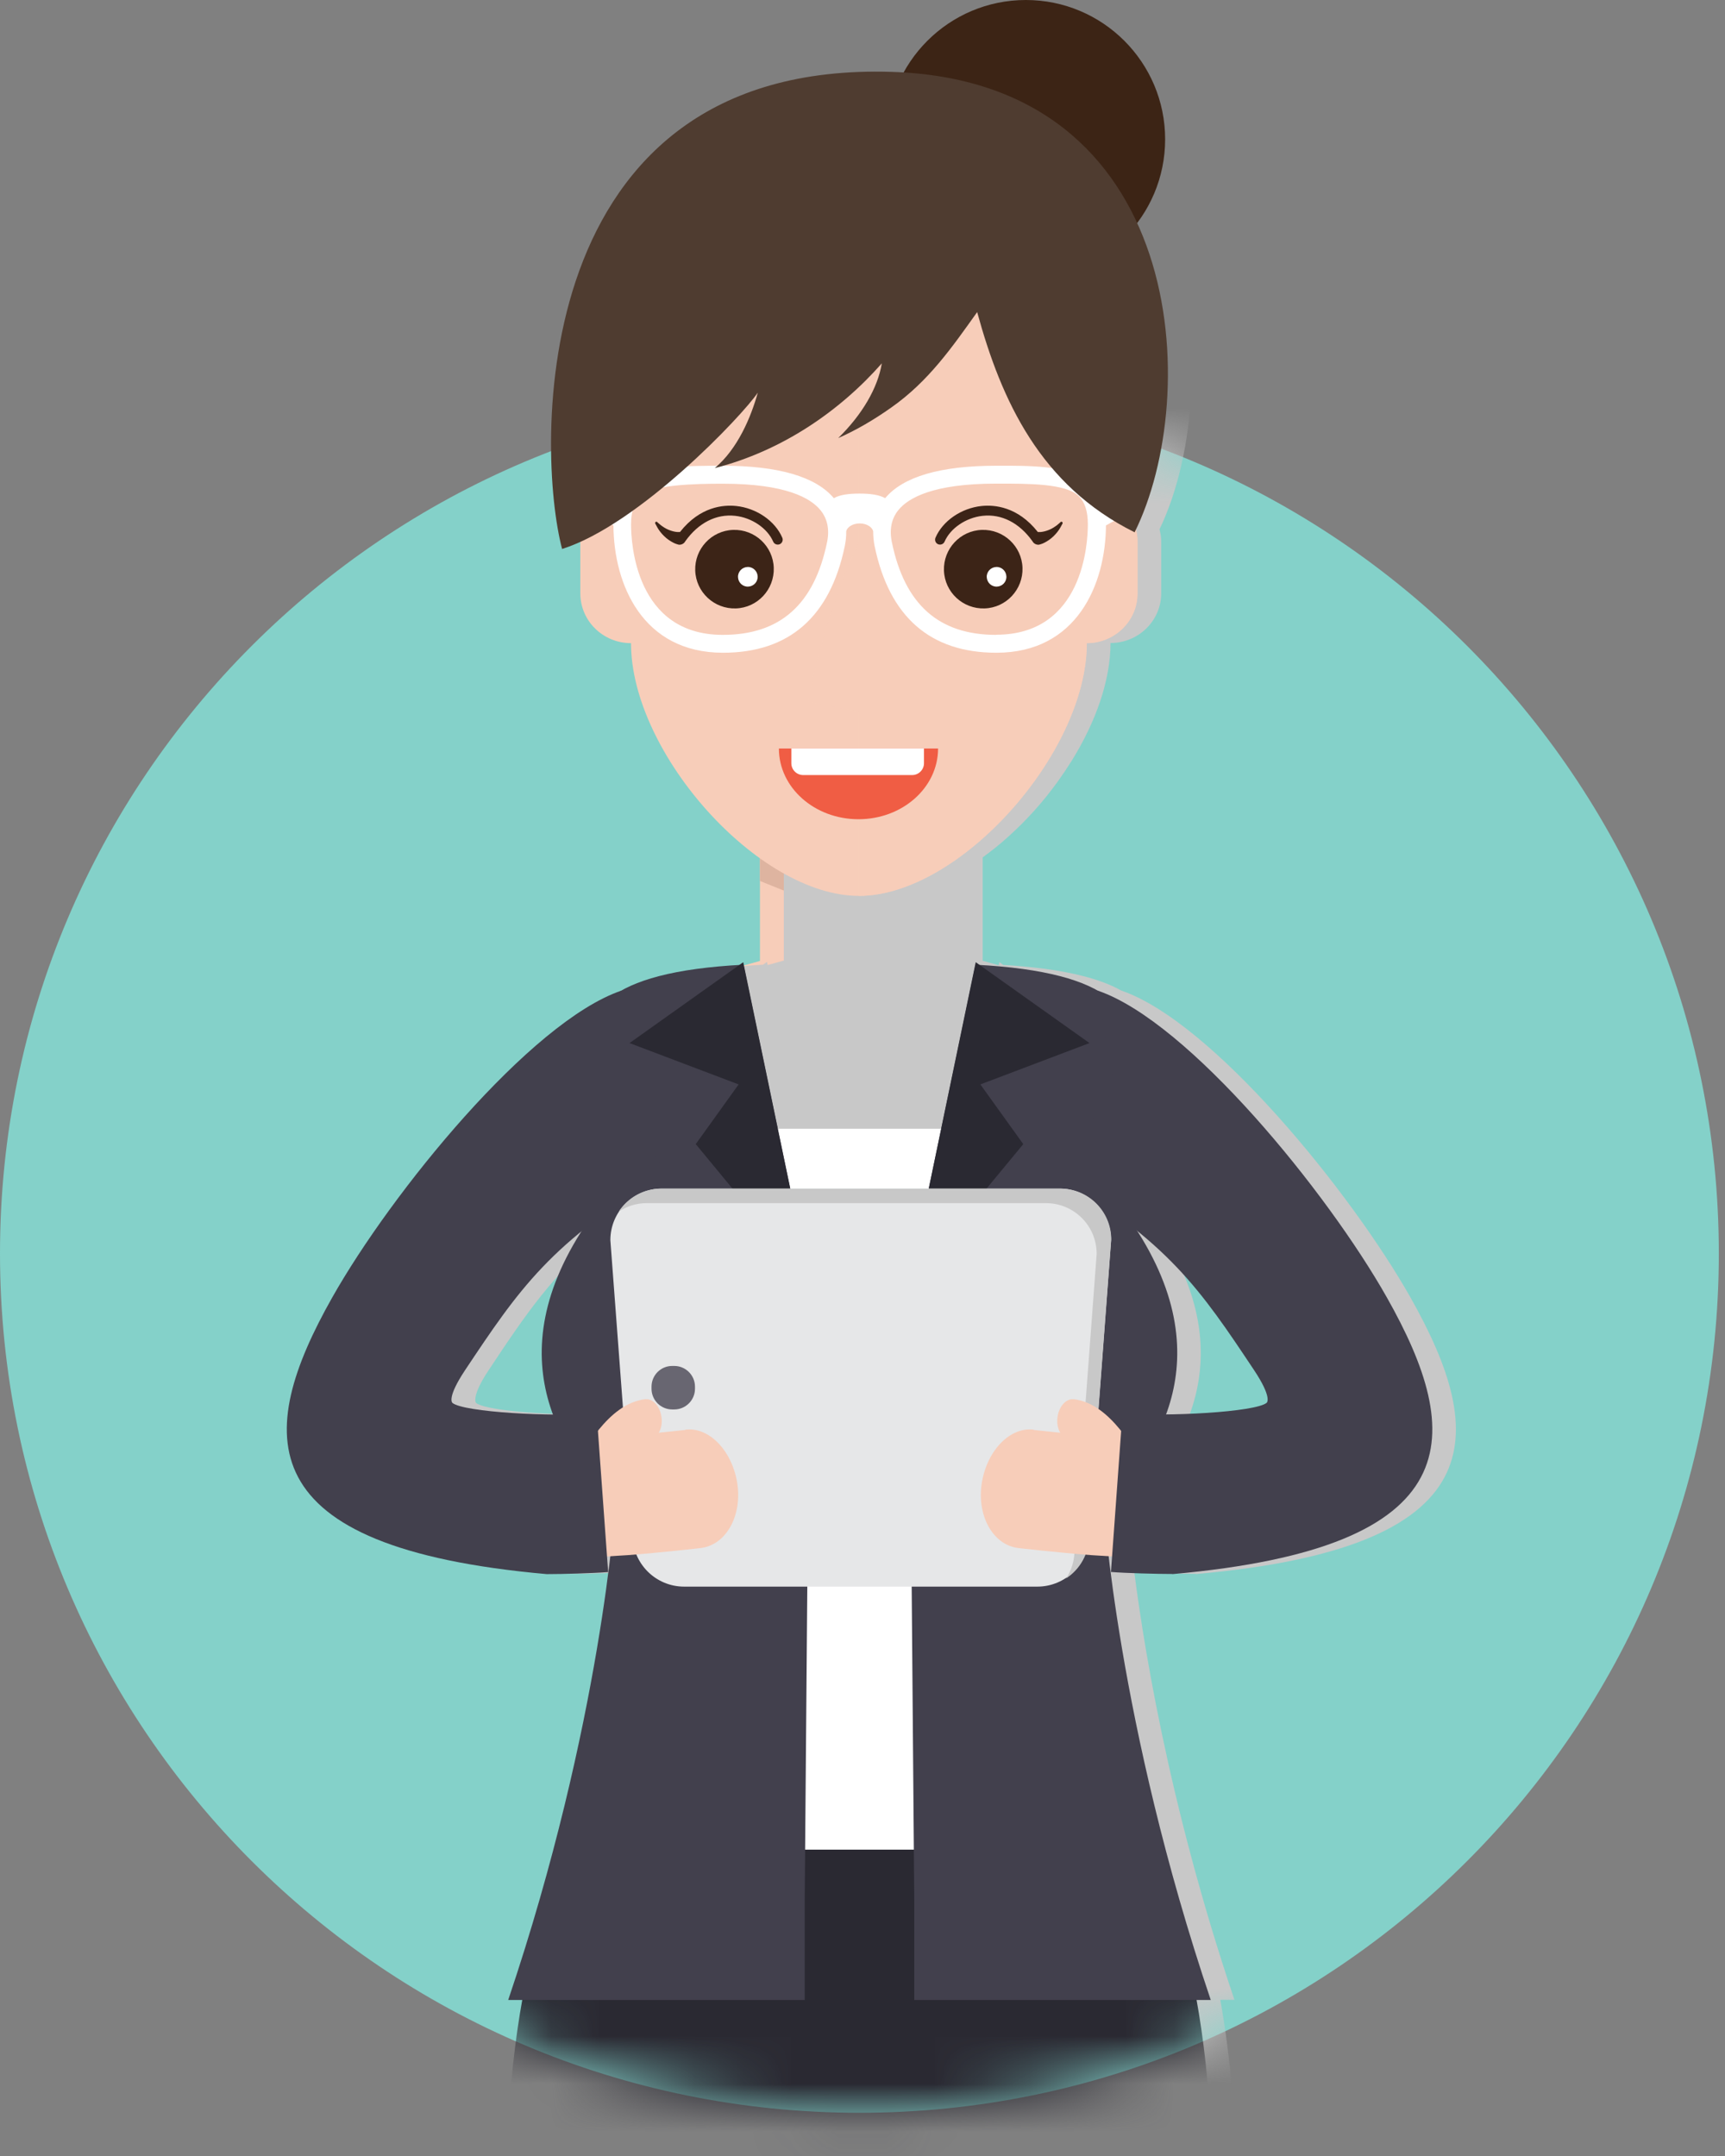 <svg width="36" height="45" viewBox="0 0 36 45" fill="none" xmlns="http://www.w3.org/2000/svg">
<rect x="0" y="0" width="36" height="45" fill="#808080" stroke="none"/>
<path d="M17.935 44.098C27.841 44.098 35.871 36.068 35.871 26.162C35.871 16.257 27.841 8.227 17.935 8.227C8.03 8.227 0 16.257 0 26.162C0 36.068 8.03 44.098 17.935 44.098Z" fill="#84D1C9"/>
<path d="M20.013 20.057V17.409H15.86V20.057L14.821 20.346L15.86 26.833H20.013L21.051 20.346L20.013 20.057Z" fill="#F7CDB9"/>
<g style="mix-blend-mode:multiply">
<path d="M15.86 17.426V18.388L20.014 20.057V17.426H15.86Z" fill="#DEB4A0"/>
</g>
<mask id="mask0_1358_5254" style="mask-type:alpha" maskUnits="userSpaceOnUse" x="0" y="8" width="36" height="37">
<path d="M17.935 44.098C27.841 44.098 35.871 36.068 35.871 26.162C35.871 16.257 27.841 8.227 17.935 8.227C8.03 8.227 0 16.257 0 26.162C0 36.068 8.03 44.098 17.935 44.098Z" fill="#84D1C9"/>
</mask>
<g mask="url(#mask0_1358_5254)">
<g style="mix-blend-mode:multiply">
<path d="M24.958 32.854C31.208 32.3 31.052 29.942 29.435 27.079C28.201 24.894 25.307 21.329 23.403 20.676C22.914 20.402 22.137 20.212 20.938 20.14L20.857 20.081L20.842 20.147L20.508 20.053V17.895C20.689 17.764 20.869 17.621 21.04 17.465C21.23 17.295 21.413 17.112 21.586 16.919C21.702 16.79 21.814 16.657 21.92 16.518C21.974 16.449 22.026 16.38 22.076 16.311C22.177 16.17 22.273 16.026 22.365 15.88C22.862 15.08 23.176 14.209 23.176 13.421C23.759 13.421 24.234 12.956 24.234 12.383V11.302C24.234 11.213 24.219 11.129 24.199 11.047C24.961 9.463 25.198 6.773 24.224 4.65C24.592 4.163 24.812 3.559 24.812 2.902C24.812 1.297 23.509 -0.005 21.905 -0.005C20.802 -0.005 19.846 0.608 19.351 1.51C19.267 1.505 19.183 1.495 19.097 1.493C11.433 1.26 11.695 9.453 12.227 11.45C12.35 11.411 12.479 11.359 12.607 11.3V12.377C12.607 12.951 13.079 13.416 13.665 13.416C13.665 14.981 14.904 16.867 16.358 17.908V18.38V20.049L16.021 20.142L16.006 20.076L15.925 20.135C14.726 20.204 13.95 20.395 13.46 20.672C11.557 21.324 8.664 24.891 7.428 27.074C5.811 29.937 5.656 32.293 11.905 32.849C12.227 32.849 12.879 32.832 13.188 32.807L13.166 32.483L13.233 32.478C13.037 34.132 12.496 37.606 11.102 41.741H11.396C11.193 42.876 11.045 44.349 11.062 46.209H25.801C25.821 44.349 25.672 42.879 25.467 41.741H25.762C24.367 37.608 23.826 34.132 23.631 32.478L23.7 32.483L23.677 32.807C23.986 32.832 24.637 32.849 24.961 32.849L24.958 32.854ZM26.666 28.607C27.035 29.163 26.936 29.272 26.923 29.282C26.753 29.423 25.729 29.512 24.827 29.524C25.198 28.518 25.21 27.235 24.224 25.695C25.314 26.577 25.885 27.433 26.666 28.61V28.607ZM9.935 29.282C9.935 29.282 9.824 29.163 10.192 28.607C10.973 27.43 11.544 26.577 12.634 25.695C11.648 27.235 11.661 28.518 12.031 29.524C11.129 29.514 10.108 29.423 9.935 29.282Z" fill="#C8C8C8"/>
</g>
<path d="M25.306 46.214C25.361 40.738 23.969 38.605 23.969 38.605H11.902C11.902 38.605 10.511 40.738 10.565 46.214H25.304H25.306Z" fill="#2A2932"/>
</g>
<path d="M22.196 23.559H13.759V38.604H22.196V23.559Z" fill="white"/>
<path d="M16.898 26.76L15.516 20.135C9.672 20.441 13.635 23.544 12.307 25.442C10.243 28.399 11.852 30.441 12.839 31.447C12.839 31.447 12.562 35.949 10.606 41.744H16.794V39.635L16.901 26.758L16.898 26.76Z" fill="#42404D"/>
<path d="M13.138 21.771L15.415 22.634L14.52 23.88L16.898 26.76L15.511 20.083L13.138 21.771Z" fill="#2A2932"/>
<path d="M18.976 26.76L20.358 20.135C26.202 20.441 22.239 23.544 23.567 25.442C25.631 28.399 24.022 30.441 23.035 31.447C23.035 31.447 23.312 35.949 25.268 41.744H19.08V39.635L18.974 26.758L18.976 26.76Z" fill="#42404D"/>
<path d="M22.737 21.771L20.46 22.634L21.355 23.88L18.977 26.76L20.363 20.083L22.737 21.771Z" fill="#2A2932"/>
<path d="M21.65 33.116H14.278C13.683 33.116 13.201 32.634 13.201 32.038L12.738 25.885C12.738 25.289 13.22 24.807 13.816 24.807H22.11C22.706 24.807 23.188 25.289 23.188 25.885L22.726 32.038C22.726 32.634 22.244 33.116 21.648 33.116H21.65Z" fill="#E6E7E8"/>
<g style="mix-blend-mode:multiply">
<path d="M22.13 24.81H13.797C13.428 24.81 13.102 25 12.914 25.287C13.08 25.178 13.28 25.112 13.495 25.112H21.829C22.412 25.112 22.887 25.584 22.887 26.17L22.424 32.362C22.424 32.578 22.36 32.775 22.251 32.943C22.538 32.755 22.728 32.429 22.728 32.061L23.191 25.868C23.191 25.285 22.718 24.81 22.133 24.81H22.13Z" fill="#C8C8C8"/>
</g>
<path d="M14.071 28.51H14.029C13.79 28.51 13.597 28.704 13.597 28.943V28.985C13.597 29.224 13.79 29.418 14.029 29.418H14.071C14.31 29.418 14.504 29.224 14.504 28.985V28.943C14.504 28.704 14.31 28.51 14.071 28.51Z" fill="#686671"/>
<path d="M14.303 29.846C14.303 29.846 13.522 29.932 12.914 29.977C12.763 29.987 12.612 29.994 12.471 30.004C12.33 30.009 12.199 30.011 12.088 30.016H11.72L11.66 32.506C11.66 32.506 11.846 32.506 12.12 32.506C12.256 32.501 12.412 32.496 12.58 32.491C12.745 32.481 12.921 32.471 13.097 32.459C13.794 32.407 14.629 32.31 14.629 32.31C15.166 32.241 15.497 31.616 15.383 30.938C15.267 30.256 14.783 29.776 14.3 29.841L14.303 29.846Z" fill="#F7CDB9"/>
<path d="M13.473 29.203C13.06 29.25 12.741 29.542 12.501 29.834C12.264 30.12 12.11 30.405 12.098 30.429C12.002 30.61 12.024 30.874 12.162 31.01C12.298 31.146 12.496 31.109 12.59 30.921C12.59 30.916 12.62 30.864 12.669 30.783C12.719 30.704 12.788 30.597 12.874 30.494C13.047 30.279 13.28 30.063 13.564 30.031C13.727 30.014 13.836 29.814 13.806 29.586C13.779 29.359 13.628 29.188 13.473 29.206V29.203Z" fill="#F7CDB9"/>
<path d="M11.411 32.855C5.162 32.301 5.317 29.942 6.934 27.08C8.168 24.894 11.062 21.329 12.966 20.677L12.793 22.556L13.886 24.516C11.5 25.905 10.818 26.929 9.7 28.607C9.332 29.164 9.431 29.272 9.443 29.282C9.678 29.475 11.517 29.576 12.452 29.5L12.692 32.812C12.383 32.837 11.732 32.855 11.409 32.855H11.411Z" fill="#42404D"/>
<path d="M21.572 29.846C21.572 29.846 22.354 29.932 22.962 29.977C23.113 29.987 23.263 29.994 23.404 30.004C23.545 30.009 23.676 30.011 23.787 30.016H24.156L24.215 32.506C24.215 32.506 24.03 32.506 23.755 32.506C23.619 32.501 23.464 32.496 23.295 32.491C23.13 32.481 22.954 32.471 22.779 32.459C22.082 32.407 21.246 32.31 21.246 32.31C20.71 32.241 20.378 31.616 20.492 30.938C20.608 30.256 21.093 29.776 21.575 29.841L21.572 29.846Z" fill="#F7CDB9"/>
<path d="M22.401 29.203C22.813 29.25 23.132 29.542 23.372 29.834C23.61 30.12 23.763 30.405 23.775 30.429C23.872 30.61 23.849 30.874 23.711 31.01C23.572 31.146 23.377 31.109 23.283 30.921C23.283 30.916 23.253 30.864 23.204 30.783C23.155 30.701 23.085 30.597 22.999 30.494C22.826 30.279 22.593 30.063 22.312 30.031C22.148 30.014 22.04 29.814 22.069 29.586C22.096 29.359 22.247 29.188 22.403 29.206L22.401 29.203Z" fill="#F7CDB9"/>
<path d="M24.466 32.855C30.715 32.301 30.56 29.942 28.943 27.08C27.709 24.894 24.814 21.329 22.911 20.677L23.247 22.744L21.991 24.514C24.377 25.903 25.059 26.926 26.177 28.605C26.545 29.161 26.446 29.27 26.434 29.28C26.199 29.473 24.36 29.574 23.425 29.497L23.185 32.81C23.494 32.835 24.144 32.852 24.468 32.852L24.466 32.855Z" fill="#42404D"/>
<path d="M22.682 10.267V8.106C22.682 5.812 20.027 2.915 17.926 2.915C15.825 2.915 13.169 5.812 13.169 8.106V10.267C12.586 10.267 12.111 10.731 12.111 11.305V12.385C12.111 12.959 12.584 13.424 13.169 13.424C13.169 15.718 15.825 18.699 17.926 18.699C20.027 18.699 22.682 15.718 22.682 13.424C23.266 13.424 23.74 12.959 23.74 12.385V11.305C23.74 10.731 23.268 10.267 22.682 10.267Z" fill="#F7CDB9"/>
<g style="mix-blend-mode:multiply" opacity="0.8">
<path d="M17.923 14.857V18.699C20.025 18.699 22.68 15.718 22.68 13.424C23.263 13.424 23.738 12.959 23.738 12.385V11.305C23.738 10.731 23.266 10.267 22.68 10.267V8.106C22.68 5.812 20.025 2.915 17.923 2.915V11.325C17.152 12.937 16.865 14.647 16.865 14.647L17.923 14.855V14.857Z" fill="#F7CDB9"/>
</g>
<g style="mix-blend-mode:multiply">
<path d="M16.148 12.059C16.163 12.511 15.81 12.892 15.357 12.907C14.905 12.922 14.524 12.568 14.509 12.116C14.494 11.664 14.848 11.283 15.3 11.268C15.753 11.253 16.133 11.607 16.148 12.059Z" fill="#F7CDB9"/>
</g>
<path d="M16.148 11.851C16.163 12.303 15.81 12.684 15.357 12.699C14.905 12.714 14.524 12.36 14.509 11.908C14.494 11.456 14.848 11.075 15.3 11.06C15.753 11.045 16.133 11.399 16.148 11.851Z" fill="#3C2417"/>
<path d="M15.812 12.031C15.817 12.145 15.728 12.239 15.614 12.244C15.501 12.249 15.406 12.16 15.402 12.046C15.397 11.933 15.486 11.839 15.599 11.834C15.713 11.829 15.807 11.918 15.812 12.031Z" fill="white"/>
<path d="M16.326 11.223C16.176 10.872 15.787 10.605 15.362 10.561C15.1 10.534 14.611 10.57 14.191 11.104C14.171 11.104 14.151 11.104 14.129 11.104C14.082 11.1 14.017 11.085 13.953 11.058C13.825 11.006 13.716 10.897 13.716 10.897C13.708 10.889 13.696 10.887 13.686 10.892C13.674 10.899 13.669 10.914 13.674 10.927C13.674 10.927 13.691 10.961 13.721 11.013C13.75 11.065 13.8 11.132 13.859 11.189C13.918 11.248 13.993 11.297 14.052 11.327C14.082 11.342 14.109 11.354 14.131 11.359C14.151 11.367 14.171 11.369 14.168 11.369C14.225 11.374 14.277 11.344 14.302 11.297C14.576 10.912 14.947 10.724 15.34 10.766C15.689 10.803 16.015 11.025 16.136 11.305C16.158 11.357 16.22 11.381 16.272 11.359C16.324 11.337 16.349 11.275 16.326 11.223Z" fill="#3C2417"/>
<g style="mix-blend-mode:multiply">
<path d="M21.339 12.059C21.354 12.511 21 12.892 20.548 12.907C20.095 12.921 19.715 12.568 19.7 12.116C19.685 11.663 20.038 11.282 20.491 11.268C20.943 11.253 21.324 11.606 21.339 12.059Z" fill="#F7CDB9"/>
</g>
<path d="M21.339 11.851C21.354 12.303 21 12.684 20.548 12.699C20.095 12.714 19.715 12.36 19.7 11.908C19.685 11.456 20.038 11.075 20.491 11.06C20.943 11.045 21.324 11.399 21.339 11.851Z" fill="#3C2417"/>
<path d="M21.003 12.031C21.008 12.145 20.919 12.239 20.806 12.244C20.692 12.249 20.598 12.16 20.593 12.046C20.588 11.933 20.677 11.839 20.791 11.834C20.904 11.829 20.998 11.918 21.003 12.031Z" fill="white"/>
<path d="M19.523 11.223C19.674 10.872 20.062 10.605 20.487 10.561C20.749 10.534 21.238 10.57 21.659 11.104C21.678 11.104 21.698 11.104 21.721 11.104C21.767 11.1 21.832 11.085 21.896 11.058C22.025 11.006 22.133 10.897 22.133 10.897C22.141 10.889 22.153 10.887 22.163 10.892C22.175 10.899 22.18 10.914 22.175 10.927C22.175 10.927 22.158 10.961 22.128 11.013C22.099 11.065 22.049 11.132 21.99 11.189C21.931 11.248 21.857 11.297 21.797 11.327C21.767 11.342 21.74 11.354 21.718 11.359C21.698 11.367 21.678 11.369 21.681 11.369C21.624 11.374 21.572 11.344 21.547 11.297C21.273 10.912 20.902 10.724 20.509 10.766C20.161 10.803 19.834 11.025 19.713 11.305C19.691 11.357 19.629 11.381 19.577 11.359C19.525 11.337 19.501 11.275 19.523 11.223Z" fill="#3C2417"/>
<path d="M19.577 15.623C19.577 16.439 18.833 17.099 17.916 17.099C16.999 17.099 16.255 16.439 16.255 15.623H19.577Z" fill="#F05D44"/>
<path d="M16.515 15.623H19.283V15.93C19.283 16.066 19.172 16.177 19.036 16.177H16.762C16.626 16.177 16.515 16.066 16.515 15.93V15.623Z" fill="white"/>
<path d="M21.409 5.814C23.015 5.814 24.316 4.513 24.316 2.907C24.316 1.302 23.015 0 21.409 0C19.804 0 18.502 1.302 18.502 2.907C18.502 4.513 19.804 5.814 21.409 5.814Z" fill="#3C2415"/>
<path d="M22.661 10.002C22.243 9.718 21.479 9.718 20.789 9.721C19.627 9.721 18.849 9.948 18.473 10.398C18.344 10.324 18.151 10.302 17.936 10.302C17.721 10.302 17.531 10.324 17.402 10.398C17.027 9.951 16.248 9.721 15.086 9.721C14.396 9.721 13.632 9.721 13.215 10.002H12.485V10.791L12.802 10.967C12.809 12.198 13.41 13.624 15.088 13.624C16.468 13.624 17.323 12.875 17.63 11.399C17.652 11.293 17.662 11.189 17.66 11.088C17.679 11.006 17.788 10.925 17.941 10.925C18.095 10.925 18.203 11.006 18.223 11.088C18.223 11.189 18.231 11.29 18.253 11.399C18.559 12.875 19.415 13.624 20.794 13.624C22.473 13.624 23.073 12.198 23.081 10.967L23.397 10.791V10.002H22.668H22.661ZM17.259 11.323C16.99 12.62 16.278 13.251 15.084 13.251C13.262 13.251 13.17 11.33 13.17 10.947C13.17 10.677 13.232 10.485 13.358 10.358C13.6 10.116 14.488 10.096 15.084 10.096C16.399 10.096 16.918 10.396 17.123 10.648C17.269 10.828 17.316 11.056 17.259 11.325V11.323ZM20.789 13.251C19.595 13.251 18.883 12.62 18.614 11.323C18.557 11.053 18.604 10.823 18.75 10.645C18.955 10.393 19.474 10.094 20.789 10.094C21.464 10.094 22.245 10.089 22.515 10.356C22.641 10.482 22.703 10.675 22.703 10.944C22.703 11.33 22.611 13.248 20.789 13.248V13.251Z" fill="white"/>
<path d="M15.815 8.195C15.674 8.702 15.397 9.369 14.917 9.77C16.329 9.409 17.533 8.573 18.403 7.584C18.319 8.096 17.995 8.652 17.493 9.144C17.874 8.976 18.242 8.759 18.596 8.509C19.382 7.958 19.874 7.241 20.393 6.514C20.9 8.368 21.713 10.133 23.679 11.11C25.09 8.267 24.789 1.688 18.601 1.5C10.937 1.268 11.199 9.461 11.731 11.458C13.335 10.951 15.489 8.68 15.815 8.195Z" fill="#4F3C30"/>
</svg>
